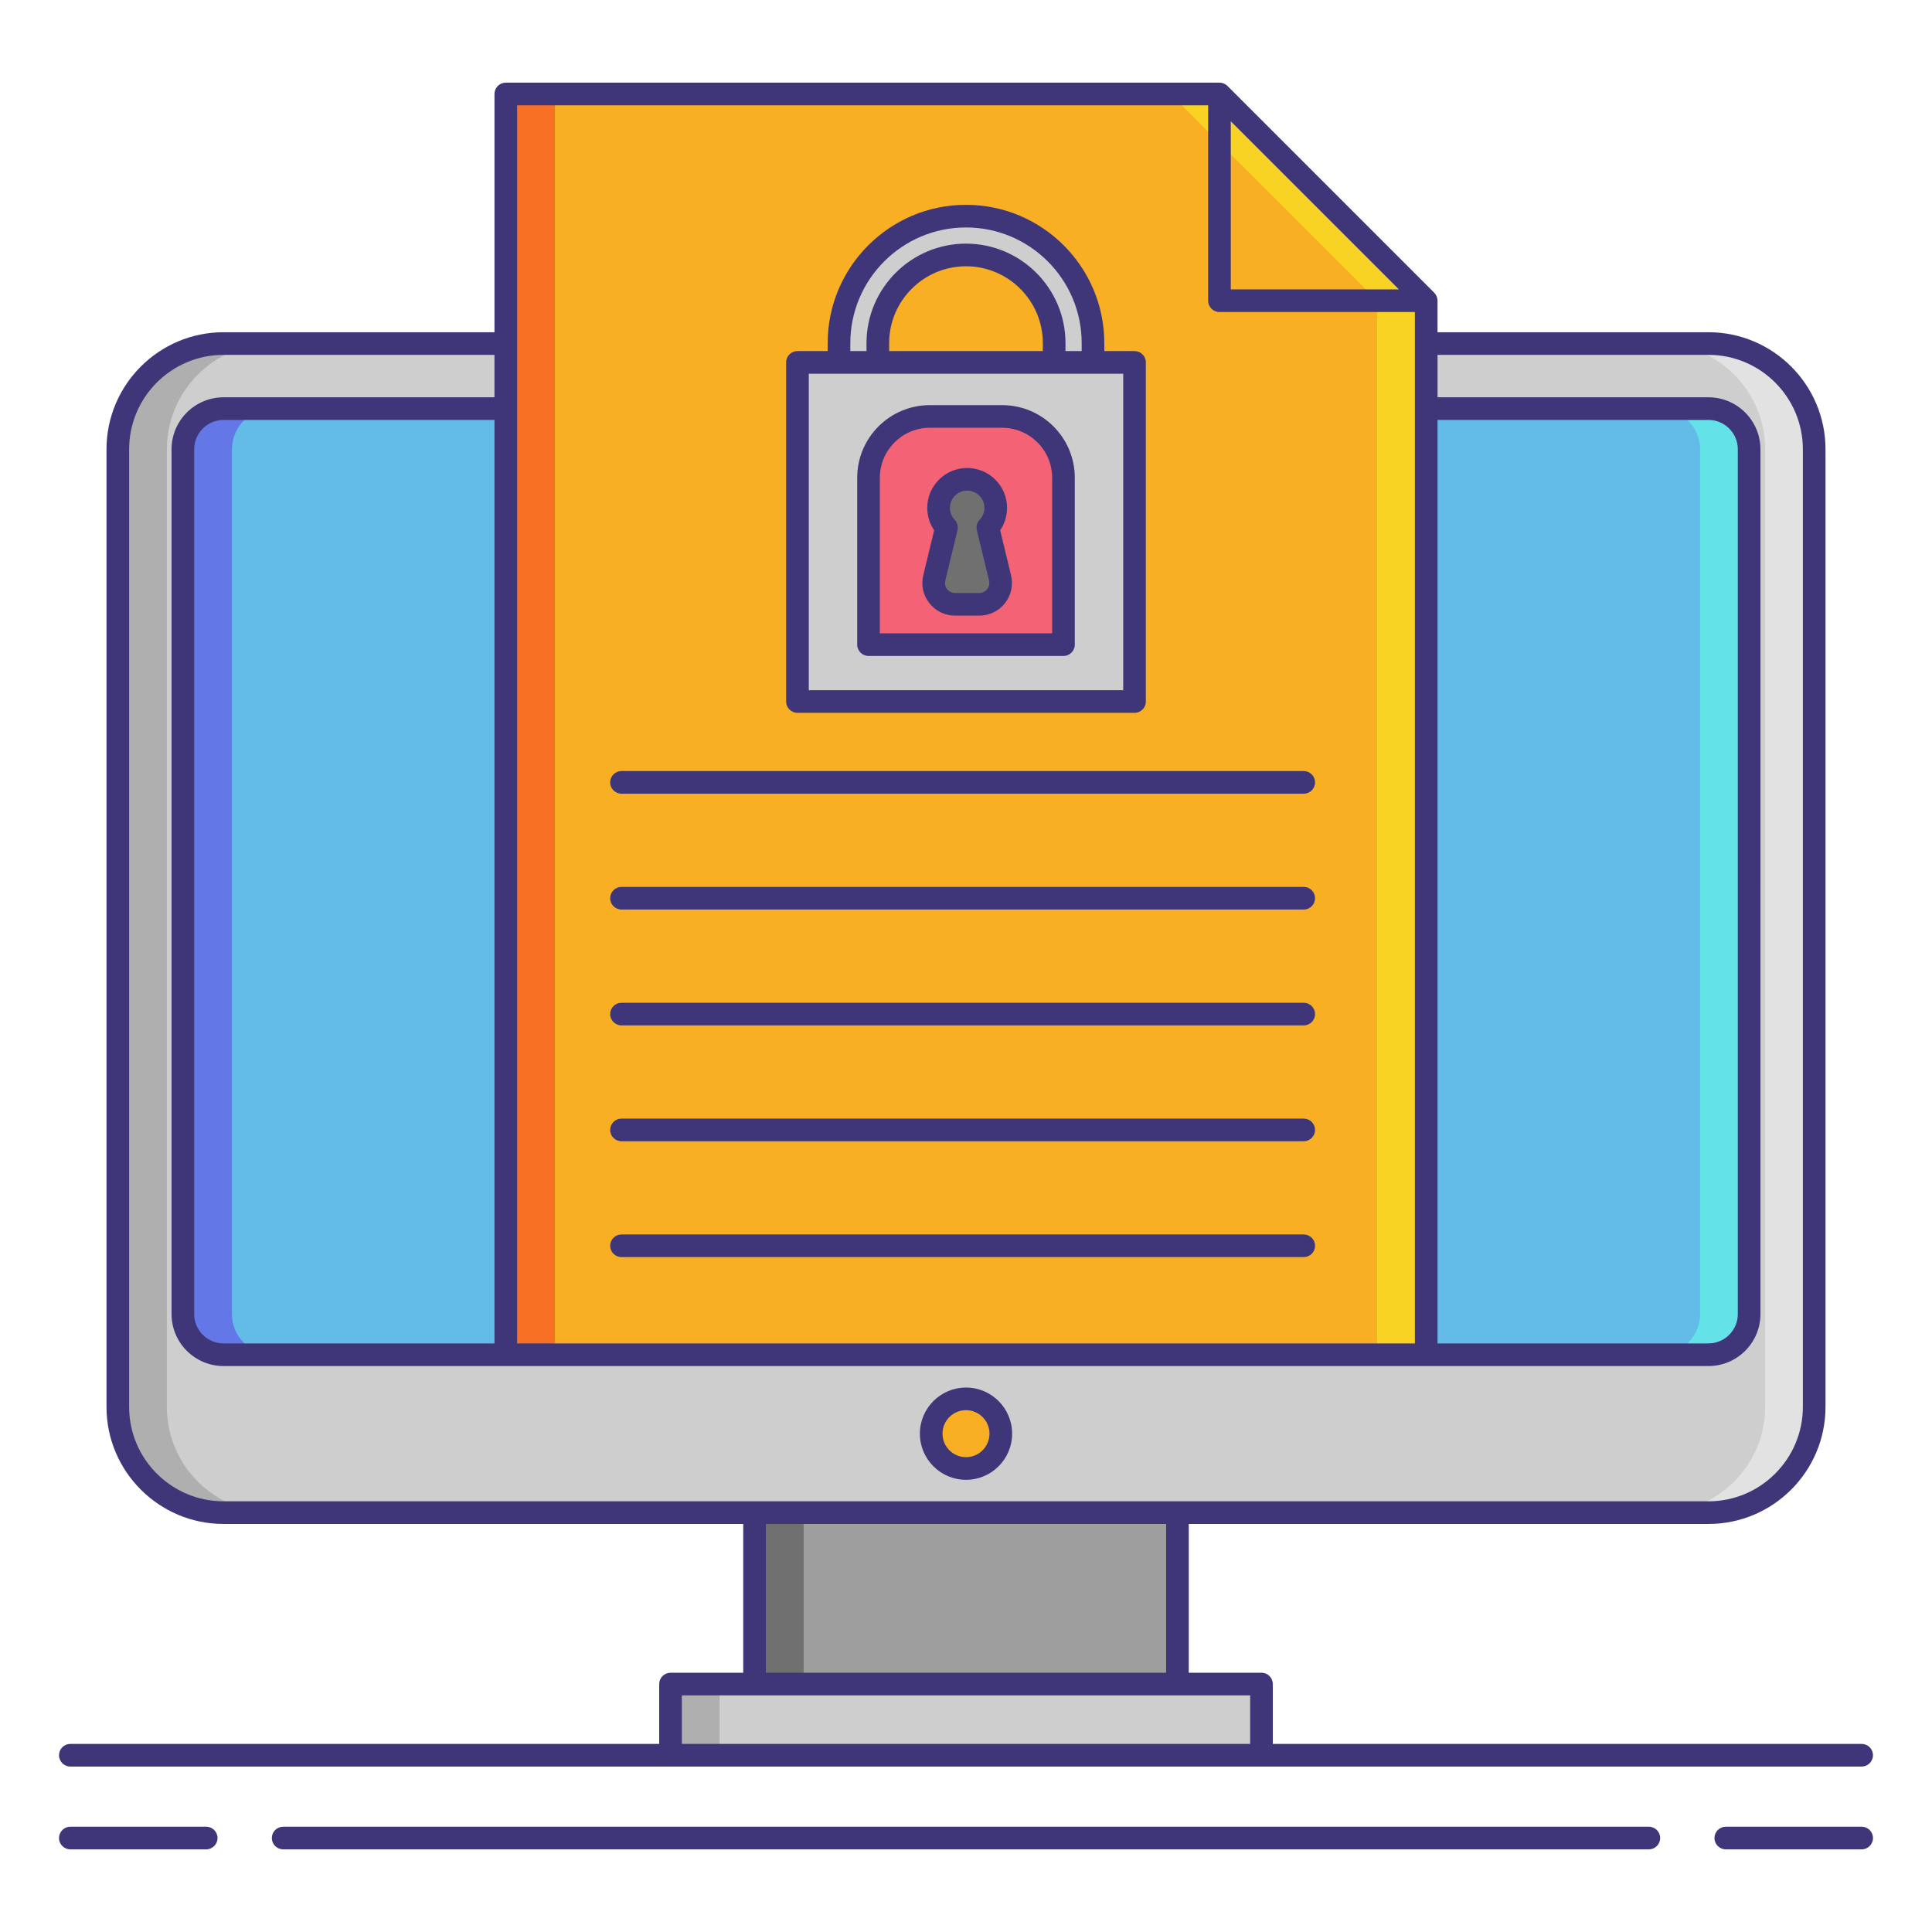<?xml version="1.0" encoding="utf-8"?>
<!-- Generator: Adobe Illustrator 23.0.3, SVG Export Plug-In . SVG Version: 6.00 Build 0)  -->
<svg version="1.1" id="Layer_1" xmlns="http://www.w3.org/2000/svg" xmlns:xlink="http://www.w3.org/1999/xlink" x="0px" y="0px"
	 viewBox="0 0 256 256" style="enable-background:new 0 0 256 256;" xml:space="preserve">
<style type="text/css">
	.st0{fill:#F87023;}
	.st1{fill:#F8AF23;}
	.st2{fill:#CECECE;}
	.st3{fill:#AFAFAF;}
	.st4{fill:#63BCE7;}
	.st5{fill:#63E2E7;}
	.st6{fill:#9E9E9E;}
	.st7{fill:#707070;}
	.st8{fill:#3F3679;}
	.st9{fill:#E2E2E2;}
	.st10{fill:#6377E7;}
	.st11{fill:#F46275;}
	.st12{fill:#F8D323;}
	.st13{fill:#F43075;}
	.st14{fill:#F48875;}
</style>
<g>
	<path class="st2" d="M29.619,200.432c-7.724,0-14.009-6.285-14.009-14.009V59.531c0-7.724,6.285-14.009,14.009-14.009h196.762
		c7.724,0,14.009,6.285,14.009,14.009v126.892c0,7.724-6.285,14.009-14.009,14.009H29.619z"/>
	<g>
		<path class="st3" d="M22.11,186.423V59.531c0-7.724,6.285-14.009,14.009-14.009h-6.5c-7.724,0-14.009,6.285-14.009,14.009v126.892
			c0,7.724,6.285,14.009,14.009,14.009h6.5C28.395,200.432,22.11,194.147,22.11,186.423z"/>
	</g>
	<g>
		<path class="st9" d="M233.89,186.423V59.531c0-7.724-6.285-14.009-14.009-14.009h6.5c7.724,0,14.009,6.285,14.009,14.009v126.892
			c0,7.724-6.285,14.009-14.009,14.009h-6.5C227.605,200.432,233.89,194.147,233.89,186.423z"/>
	</g>
	<path class="st4" d="M231.769,174.121c0,2.963-2.425,5.388-5.388,5.388H29.619c-2.963,0-5.388-2.425-5.388-5.388V59.531
		c0-2.963,2.425-5.388,5.388-5.388h196.762c2.963,0,5.388,2.425,5.388,5.388V174.121z"/>
	<g>
		<path class="st10" d="M30.731,174.121V59.531c0-2.963,2.425-5.388,5.388-5.388h-6.5c-2.963,0-5.388,2.425-5.388,5.388v114.59
			c0,2.963,2.425,5.388,5.388,5.388h6.5C33.156,179.509,30.731,177.084,30.731,174.121z"/>
	</g>
	<g>
		<path class="st5" d="M225.269,174.121V59.531c0-2.963-2.425-5.388-5.388-5.388h6.5c2.963,0,5.388,2.425,5.388,5.388v114.59
			c0,2.963-2.425,5.388-5.388,5.388h-6.5C222.844,179.509,225.269,177.084,225.269,174.121z"/>
	</g>
	<rect x="88.847" y="223.148" class="st2" width="78.305" height="9.429"/>
	<g>
		<rect x="88.847" y="223.148" class="st3" width="6.5" height="9.429"/>
	</g>
	<rect x="99.983" y="200.432" class="st6" width="56.035" height="22.716"/>
	<g>
		<rect x="99.983" y="200.432" class="st7" width="6.5" height="22.716"/>
	</g>
	<circle class="st1" cx="128" cy="189.97" r="4.613"/>
	<polygon class="st1" points="188.979,39.844 161.586,12.451 67.021,12.451 67.021,179.509 188.979,179.509 	"/>
	<g>
		<polygon class="st12" points="161.586,12.451 155.086,12.451 182.479,39.844 182.479,179.509 188.979,179.509 188.979,39.844 		
			"/>
	</g>
	<g>
		<rect x="67.021" y="12.451" class="st0" width="6.5" height="167.058"/>
	</g>
	<g>
		<rect x="105.669" y="48.018" class="st2" width="44.663" height="44.935"/>
		<path class="st2" d="M144.828,45.467c0-9.279-7.549-16.828-16.828-16.828c-9.279,0-16.827,7.549-16.827,16.828v2.551h5.145v-2.551
			c0-6.452,5.231-11.683,11.683-11.683c6.452,0,11.683,5.231,11.683,11.683v2.551h5.145V45.467z"/>
		<g>
			<path class="st11" d="M132.798,55.183l-9.596,0c-4.483,0-8.117,3.634-8.117,8.117v22.118h25.83V63.3
				C140.915,58.817,137.281,55.183,132.798,55.183z"/>
			<path class="st7" d="M132.512,76.577l-1.615-6.67l0,0c0.647-0.679,1.045-1.598,1.045-2.61c0-2.091-1.695-3.787-3.787-3.787
				c-2.091,0-3.787,1.695-3.787,3.787c0,1.012,0.398,1.931,1.045,2.61l-1.615,6.67c-0.431,1.781,0.918,3.497,2.751,3.497h1.606
				h1.606C131.594,80.074,132.943,78.358,132.512,76.577z"/>
		</g>
	</g>
	<g>
		<path class="st8" d="M128,196.083c3.371,0,6.113-2.742,6.113-6.113s-2.742-6.113-6.113-6.113s-6.113,2.742-6.113,6.113
			S124.629,196.083,128,196.083z M128,186.857c1.717,0,3.113,1.396,3.113,3.113s-1.396,3.113-3.113,3.113s-3.113-1.396-3.113-3.113
			S126.283,186.857,128,186.857z"/>
		<path class="st8" d="M172.75,163.573H82.352c-0.829,0-1.5,0.671-1.5,1.5s0.671,1.5,1.5,1.5h90.398c0.828,0,1.5-0.671,1.5-1.5
			S173.578,163.573,172.75,163.573z"/>
		<path class="st8" d="M172.75,148.223H82.352c-0.829,0-1.5,0.671-1.5,1.5s0.671,1.5,1.5,1.5h90.398c0.828,0,1.5-0.671,1.5-1.5
			S173.578,148.223,172.75,148.223z"/>
		<path class="st8" d="M172.75,132.872H82.352c-0.829,0-1.5,0.671-1.5,1.5s0.671,1.5,1.5,1.5h90.398c0.828,0,1.5-0.671,1.5-1.5
			S173.578,132.872,172.75,132.872z"/>
		<path class="st8" d="M172.75,117.521H82.352c-0.829,0-1.5,0.671-1.5,1.5s0.671,1.5,1.5,1.5h90.398c0.828,0,1.5-0.671,1.5-1.5
			S173.578,117.521,172.75,117.521z"/>
		<path class="st8" d="M172.75,102.17H82.352c-0.829,0-1.5,0.671-1.5,1.5s0.671,1.5,1.5,1.5h90.398c0.828,0,1.5-0.671,1.5-1.5
			S173.578,102.17,172.75,102.17z"/>
		<path class="st8" d="M105.668,94.454h44.663c0.828,0,1.5-0.671,1.5-1.5V48.019c0-0.829-0.672-1.5-1.5-1.5h-4.003v-1.051
			c0-10.106-8.222-18.328-18.328-18.328c-10.106,0-18.328,8.222-18.328,18.328v1.051h-4.004c-0.829,0-1.5,0.671-1.5,1.5v44.935
			C104.168,93.782,104.84,94.454,105.668,94.454z M112.672,45.467c0-8.452,6.876-15.328,15.328-15.328
			c8.452,0,15.328,6.876,15.328,15.328v1.051h-2.146v-1.052c0-7.269-5.914-13.183-13.183-13.183
			c-7.269,0-13.183,5.914-13.183,13.183v1.052h-2.145V45.467z M117.817,46.519v-1.052c0-5.615,4.568-10.183,10.183-10.183
			c5.614,0,10.183,4.568,10.183,10.183v1.052H117.817z M107.168,49.519h4.004h5.145h23.366h5.146h4.003v41.935h-41.663V49.519z"/>
		<path class="st8" d="M132.798,53.683h-9.596c-5.303,0-9.617,4.314-9.617,9.617v22.118c0,0.829,0.671,1.5,1.5,1.5h25.83
			c0.828,0,1.5-0.671,1.5-1.5V63.3C142.415,57.997,138.101,53.683,132.798,53.683z M139.415,83.917h-22.83V63.3
			c0-3.649,2.968-6.617,6.617-6.617h9.596c3.648,0,6.617,2.968,6.617,6.617V83.917z"/>
		<path class="st8" d="M132.527,70.268c0.594-0.871,0.914-1.899,0.914-2.971c0-2.916-2.371-5.287-5.287-5.287
			c-2.915,0-5.287,2.372-5.287,5.287c0,1.071,0.32,2.1,0.914,2.971l-1.442,5.956c-0.314,1.299-0.021,2.646,0.805,3.697
			c0.827,1.05,2.067,1.653,3.404,1.653h3.212c1.337,0,2.577-0.603,3.403-1.653c0.827-1.051,1.12-2.398,0.806-3.697L132.527,70.268z
			 M130.807,78.066c-0.254,0.323-0.635,0.508-1.046,0.508h-3.212c-0.411,0-0.792-0.185-1.046-0.508s-0.344-0.737-0.247-1.136
			l1.615-6.67c0.12-0.496-0.02-1.019-0.372-1.388c-0.407-0.427-0.631-0.986-0.631-1.575c0-1.261,1.026-2.287,2.287-2.287
			c1.261,0,2.287,1.026,2.287,2.287c0,0.589-0.224,1.148-0.631,1.575c-0.352,0.37-0.492,0.892-0.372,1.388l1.615,6.67
			C131.15,77.329,131.061,77.743,130.807,78.066z"/>
		<path class="st8" d="M27.323,242.049H9.32c-0.829,0-1.5,0.671-1.5,1.5s0.671,1.5,1.5,1.5h18.003c0.829,0,1.5-0.671,1.5-1.5
			S28.152,242.049,27.323,242.049z"/>
		<path class="st8" d="M246.68,242.049h-18.003c-0.828,0-1.5,0.671-1.5,1.5s0.672,1.5,1.5,1.5h18.003c0.828,0,1.5-0.671,1.5-1.5
			S247.508,242.049,246.68,242.049z"/>
		<path class="st8" d="M218.479,242.049H37.521c-0.829,0-1.5,0.671-1.5,1.5s0.671,1.5,1.5,1.5h180.959c0.828,0,1.5-0.671,1.5-1.5
			S219.308,242.049,218.479,242.049z"/>
		<path class="st8" d="M9.32,234.077h79.527h78.305h79.527c0.828,0,1.5-0.671,1.5-1.5s-0.672-1.5-1.5-1.5h-78.027v-7.929
			c0-0.829-0.672-1.5-1.5-1.5h-9.635v-19.716h68.863c8.552,0,15.509-6.957,15.509-15.509V59.531c0-8.552-6.957-15.509-15.509-15.509
			h-35.901v-4.178c0-0.398-0.158-0.779-0.439-1.061L162.646,11.39c-0.281-0.281-0.663-0.439-1.061-0.439H67.021
			c-0.829,0-1.5,0.671-1.5,1.5v31.571H29.619c-8.551,0-15.508,6.957-15.508,15.509v126.892c0,8.552,6.957,15.509,15.508,15.509
			h68.864v19.716h-9.635c-0.829,0-1.5,0.671-1.5,1.5v7.929H9.32c-0.829,0-1.5,0.671-1.5,1.5S8.491,234.077,9.32,234.077z
			 M163.086,16.072l22.272,22.272h-22.272V16.072z M190.479,55.643h35.901c2.144,0,3.888,1.744,3.888,3.888v114.59
			c0,2.144-1.744,3.888-3.888,3.888h-35.901V55.643z M68.521,13.951h91.565v25.894c0,0.829,0.672,1.5,1.5,1.5h25.894v136.665H68.521
			V13.951z M29.619,178.009c-2.144,0-3.888-1.744-3.888-3.888V59.531c0-2.144,1.744-3.888,3.888-3.888h35.901v122.366H29.619z
			 M17.11,186.423V59.531c0-6.897,5.611-12.509,12.508-12.509h35.902v5.621H29.619c-3.798,0-6.888,3.09-6.888,6.888v114.59
			c0,3.798,3.09,6.888,6.888,6.888h37.401h121.959h37.401c3.798,0,6.888-3.09,6.888-6.888V59.531c0-3.798-3.09-6.888-6.888-6.888
			h-35.901v-5.621h35.901c6.897,0,12.509,5.611,12.509,12.509v126.892c0,6.897-5.611,12.509-12.509,12.509h-70.363H99.982H29.619
			C22.722,198.932,17.11,193.32,17.11,186.423z M101.482,201.932h53.035v19.716h-53.035V201.932z M90.347,224.647h9.635h56.035
			h9.635v6.429H90.347V224.647z"/>
	</g>
</g>
</svg>
